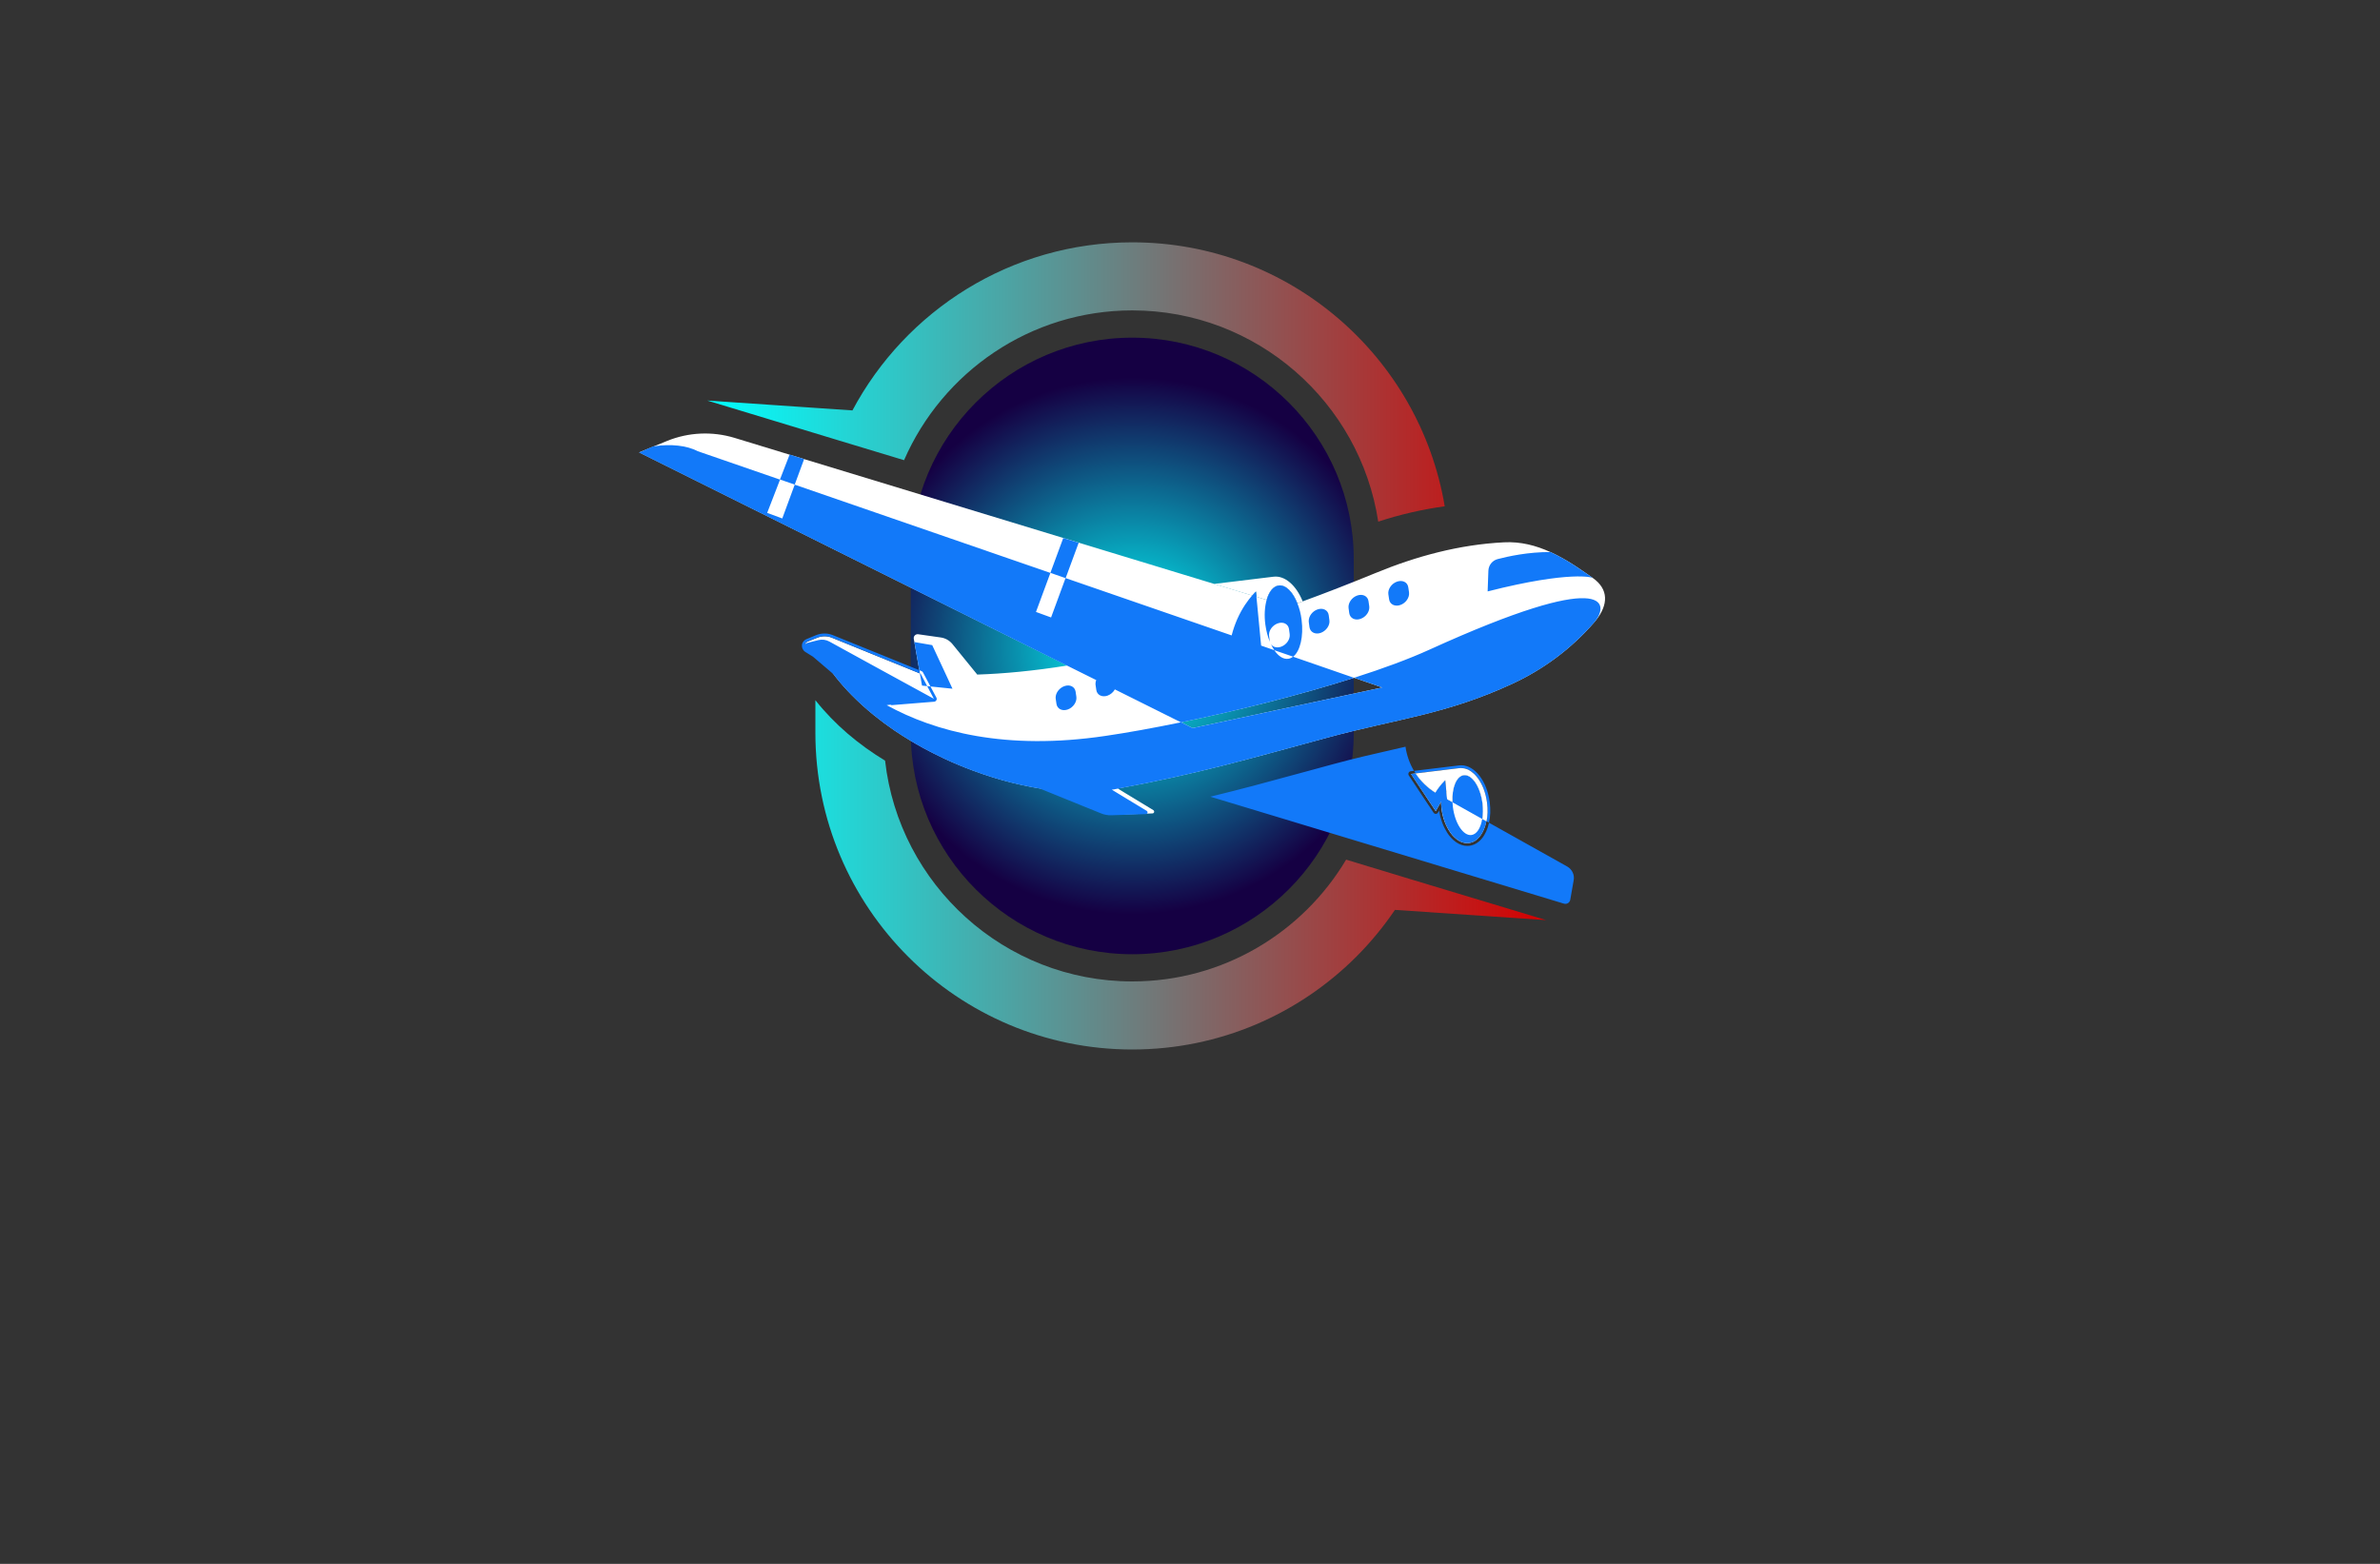 <?xml version="1.0" encoding="utf-8"?>
<!-- Generator: Adobe Illustrator 27.8.1, SVG Export Plug-In . SVG Version: 6.00 Build 0)  -->
<svg version="1.1" xmlns="http://www.w3.org/2000/svg" xmlns:xlink="http://www.w3.org/1999/xlink" x="0px" y="0px"
	 viewBox="0 0 350 230" style="enable-background:new 0 0 350 230;" xml:space="preserve">
<rect x="0" y="0" width="350" height="230" fill="#333333" stroke="none"/>
<style type="text/css">
	.st0{fill-rule:evenodd;clip-rule:evenodd;fill:#A6D63C;}
	.st1{fill-rule:evenodd;clip-rule:evenodd;fill:#00A0D1;}
	.st2{fill:#421C00;}
	.st3{fill-rule:evenodd;clip-rule:evenodd;fill:#FFFFFF;}
	.st4{fill:#699AE2;}
	.st5{fill:#3B7DC4;}
	.st6{fill:#AF7500;}
	.st7{fill:#FFDF00;}
	.st8{fill:#1A0256;}
	.st9{fill:#00594F;}
	.st10{fill:#00779B;}
	.st11{fill:#0074FF;}
	.st12{fill:#194A91;}
	.st13{fill-rule:evenodd;clip-rule:evenodd;fill:#EFEFEF;}
	.st14{fill:#044159;}
	.st15{fill:#4C2900;}
	.st16{fill:#FFFFFF;}
	.st17{fill:#FFB41F;}
	.st18{fill:#FF5A00;}
	.st19{fill:#680404;}
	.st20{fill:#03AA6F;}
	.st21{fill:#FB5968;}
	.st22{fill:#FFD24A;}
	.st23{fill:#055EBC;}
	.st24{fill:#6F6F6F;}
	.st25{fill:#454545;}
	.st26{fill:#BA1A00;}
	.st27{fill:#0071BC;}
	.st28{fill:none;stroke:#FFFFFF;stroke-width:2;stroke-miterlimit:10;}
	.st29{fill:#3D3600;}
	.st30{fill:#5B4E03;}
	.st31{fill:#685900;}
	.st32{fill:none;stroke:#2E8EFF;stroke-width:2;stroke-linecap:round;stroke-miterlimit:10;}
	.st33{fill:none;stroke:#3D3600;stroke-width:2;stroke-linecap:round;stroke-miterlimit:10;}
	.st34{fill:#6F0393;}
	.st35{fill:none;}
	.st36{fill:#96D7FF;}
	.st37{fill:#0C5100;}
	.st38{fill:#FFE856;}
	.st39{fill:#803971;}
	.st40{fill:#D3CECD;}
	.st41{fill:#4C241D;}
	.st42{fill:#EA3200;stroke:#4C241D;stroke-linecap:round;stroke-linejoin:round;stroke-miterlimit:50;}
	.st43{fill:#11930A;stroke:#4C241D;stroke-linecap:round;stroke-linejoin:round;stroke-miterlimit:50;}
	.st44{fill:#3792CF;}
	.st45{fill:#FEE36F;}
	.st46{fill:#136296;}
	.st47{fill:#EFE1CA;}
	.st48{fill:#E1F9B2;}
	.st49{fill:#F5F7B2;}
	.st50{fill:#F7EDB2;}
	.st51{fill:#FCF5EB;}
	.st52{fill:#DEFCF0;}
	.st53{fill:#53C2BA;}
	.st54{fill:#6D6D00;}
	.st55{fill:#001087;}
	.st56{fill:#F19333;}
	.st57{fill:#1554A1;}
	.st58{fill:#8E0000;}
	.st59{fill:#C46B02;}
	.st60{fill:#FFD662;}
	.st61{fill:#01539D;}
	.st62{fill:#007777;}
	.st63{fill:#3CAF47;}
	.st64{fill:#31575B;}
	.st65{fill:#7BBBFF;}
	.st66{fill:#513800;}
	.st67{fill:#009D5A;}
	.st68{fill:#C9A37C;}
	.st69{fill:#DB504A;}
	.st70{fill:#084C61;}
	.st71{opacity:0.3;fill:#BCBEC0;enable-background:new    ;}
	.st72{fill:#069A8E;}
	.st73{fill:#0A4D68;}
	.st74{fill:#190707;}
	.st75{fill:#39B54A;}
	.st76{fill:#01A9DB;}
	.st77{fill:#DF7401;}
	.st78{fill:#0F0F4F;}
	.st79{fill:#232365;}
	.st80{fill:#2169AA;}
	.st81{fill:#00828C;}
	.st82{fill:#00A4BA;}
	.st83{fill:#007CC1;}
	.st84{fill:#FF0000;}
	.st85{fill:#313341;}
	.st86{fill:#C9C9C9;}
	.st87{fill:#0C3F00;}
	.st88{fill:#00153A;}
	.st89{fill:#056168;}
	.st90{fill:#08E8FF;}
	.st91{fill:#00B7FF;}
	.st92{fill:#590060;}
	.st93{fill:#FF78DC;}
	.st94{fill-rule:evenodd;clip-rule:evenodd;fill:#00B6E8;}
	.st95{fill-rule:evenodd;clip-rule:evenodd;fill:#8DD7F7;}
	.st96{fill-rule:evenodd;clip-rule:evenodd;fill:#54A175;}
	.st97{fill-rule:evenodd;clip-rule:evenodd;fill:url(#SVGID_1_);}
	.st98{fill-rule:evenodd;clip-rule:evenodd;fill:#0094D9;}
	.st99{fill-rule:evenodd;clip-rule:evenodd;fill:#0081BE;}
	.st100{fill-rule:evenodd;clip-rule:evenodd;fill:#E7913C;}
	.st101{fill-rule:evenodd;clip-rule:evenodd;fill:#00ADEE;}
	.st102{fill-rule:evenodd;clip-rule:evenodd;fill:#9AD2AD;}
	.st103{fill:url(#SVGID_00000044883740657268345320000006704907116734682505_);}
	.st104{fill:url(#SVGID_00000138574600532750198330000008778648611291077270_);}
	.st105{fill:#1279F9;}
	.st106{fill:#00A8CE;}
	.st107{opacity:0.51;}
	.st108{fill:url(#SVGID_00000168080235061219463190000002153909793289403016_);}
	.st109{enable-background:new    ;}
	.st110{clip-path:url(#SVGID_00000100354661940368657220000014941053838676708496_);}
	
		.st111{fill:none;stroke:#00DAF9;stroke-width:2;stroke-linecap:round;stroke-linejoin:round;stroke-miterlimit:10;stroke-dasharray:4.409,4.409;}
	.st112{fill:#FF7D5B;}
	.st113{opacity:0.7;}
	.st114{fill:url(#SVGID_00000052092001747369283890000008481942958731809937_);}
	.st115{fill:#FF603D;}
	.st116{fill:url(#SVGID_00000119806462032038995620000009641230201192042937_);}
	.st117{fill:url(#SVGID_00000167396890566277337230000012539492818555626941_);}
	.st118{fill:url(#SVGID_00000066483313806378831000000006222078600717418412_);}
	.st119{fill:url(#SVGID_00000029024486839368066000000007332357046425342088_);}
	.st120{fill:url(#SVGID_00000051370450483069689510000000799478038228555670_);}
	.st121{fill:url(#SVGID_00000181787026849866713880000006501642544855721382_);}
	.st122{fill:#142445;}
	.st123{fill:#1C97DA;}
	.st124{fill:#136B9B;}
	.st125{fill:#4E9834;}
	.st126{fill:#7EB436;}
	.st127{fill:#006D2F;}
	.st128{fill:#A07227;}
	.st129{fill:#C1C1C1;}
	.st130{fill:#F98D21;}
	.st131{fill:#4663AF;}
	.st132{fill:#0786A3;}
	.st133{fill:#EB9358;}
	.st134{fill-rule:evenodd;clip-rule:evenodd;fill:url(#SVGID_00000110438738846959821940000005237524608514141373_);}
	.st135{fill-rule:evenodd;clip-rule:evenodd;fill:#B1BCE0;}
	.st136{fill:url(#SVGID_00000098940246628757149920000002040023435523367297_);}
	.st137{fill:#153852;}
	.st138{fill:#327798;}
	.st139{fill:#3A39FF;}
	.st140{fill:#ADE6ED;}
	.st141{fill:#FF0043;}
	.st142{fill:#EAE5E7;}
	.st143{fill:#EFE9E4;}
	.st144{fill:#649936;}
	.st145{fill:#26313D;}
	.st146{fill:#C1B6AA;}
	.st147{fill:#B20443;}
	.st148{fill:#EEF1FC;}
	.st149{fill:#E2B629;}
	.st150{fill:#FFF2DC;}
	.st151{fill:#7A542A;}
	.st152{fill:#B2B2B2;}
</style>
<g id="Layer_1">
</g>
<g id="Layer_2">
</g>
<g id="Layer_3">
</g>
<g id="Layer_4">
</g>
<g id="Layer_5">
</g>
<g id="Layer_6">
</g>
<g id="Layer_7">
</g>
<g id="Layer_8">
</g>
<g id="Layer_9">
</g>
<g id="Layer_10">
</g>
<g id="Layer_11">
</g>
<g id="Layer_12">
</g>
<g id="Layer_13">
</g>
<g id="Layer_14">
</g>
<g id="Layer_15">
	<g>
		<g id="OBJECT">
			<g>
				<radialGradient id="SVGID_1_" cx="166.507" cy="95.002" r="39.478" gradientUnits="userSpaceOnUse">
					<stop  offset="0" style="stop-color:#00FFFF"/>
					<stop  offset="1" style="stop-color:#150043"/>
				</radialGradient>
				<path style="fill:url(#SVGID_1_);" d="M166.51,49.66c-17.96,0-32.57,14.61-32.57,32.57v25.54c0,17.96,14.61,32.57,32.57,32.57
					c17.96,0,32.57-14.61,32.57-32.57V82.23C199.08,64.27,184.47,49.66,166.51,49.66z"/>
				
					<linearGradient id="SVGID_00000026882690263111179990000007547094347203670933_" gradientUnits="userSpaceOnUse" x1="104.02" y1="95" x2="227.357" y2="95">
					<stop  offset="0" style="stop-color:#00FFFF"/>
					<stop  offset="1" style="stop-color:#D60000"/>
				</linearGradient>
				<path style="fill:url(#SVGID_00000026882690263111179990000007547094347203670933_);" d="M132.95,67.68
					c5.64-12.95,18.56-22.03,33.56-22.03c18.3,0,33.5,13.51,36.17,31.07c3.18-1.05,6.45-1.8,9.78-2.26
					c-3.7-22.03-22.86-38.82-45.95-38.82c-17.82,0-33.32,10.01-41.15,24.72l-21.34-1.45l19.28,5.85L132.95,67.68z M207.78,129.41
					l-9.82-2.98v0c-6.39,10.72-18.09,17.91-31.45,17.91c-18.78,0-34.3-14.23-36.35-32.47c-3.86-2.34-7.4-5.29-10.25-8.89v4.78
					c0,25.73,20.86,46.59,46.6,46.59c12.87,0,24.52-5.22,32.95-13.65c2.1-2.1,4-4.41,5.68-6.88l22.23,1.5L207.78,129.41z"/>
			</g>
		</g>
		<g>
			<path class="st16" d="M169.6,119.14l-4.19-2.54l-1.04-0.64c-0.01,0-0.01,0-0.01,0l-2.71-1.65h-12l0.83,0.33l3.67,1.49l8.44,3.41
				c0.48,0.19,1,0.29,1.51,0.27l4.54-0.15l0.82-0.03C169.74,119.64,169.83,119.29,169.6,119.14z M164.37,115.97
				C164.36,115.97,164.36,115.97,164.37,115.97l-2.72-1.65l-0.55,0.35l-2.8,1.79c0,0,0.02,0,0.05,0.01h0.02
				c0.52,0.07,3.66,0.46,6.09,0.25c0.33-0.03,0.64-0.06,0.94-0.11L164.37,115.97z M212.53,114.75c-0.08,0.07-0.74,0.67-1.45,1.82
				c-1.17-0.73-2.16-1.69-2.9-2.82l-0.67,0.08l2.79,4.21l0.84,1.26l0.78-1.41v-0.01h0.01c-0.01-0.28-0.01-0.56,0.03-0.82
				C212.01,116.19,212.21,115.4,212.53,114.75z M217.99,120.45l-4.39-2.46l-0.79-0.44l-0.11-1.09l-0.43,0.79l-0.35,0.64V118
				c0,0.11,0.01,0.21,0.01,0.32c0.01,0.19,0.03,0.39,0.05,0.59c0.09,0.72,0.27,1.41,0.5,2.02c0.12,0.3,0.25,0.6,0.4,0.86
				c0.11,0.21,0.24,0.42,0.37,0.6v0.01c0.03,0.05,0.07,0.09,0.1,0.14c0.17,0.23,0.35,0.44,0.54,0.61c0.57,0.54,1.22,0.85,1.87,0.85
				c0.09,0,0.17-0.01,0.27-0.02c1.25-0.15,2.2-1.43,2.55-3.19L217.99,120.45z M143.73,99.23l-3.66-4.5
				c-0.44-0.54-1.06-0.89-1.75-0.98l-3.29-0.47c-0.39-0.05-0.72,0.28-0.65,0.67l0.09,0.48l0.72,4.14l0.08,0.47l0.01,0.03l0.31,1.76
				l0.76,0.08l0.48,0.05l3.24,0.33l5.82,0.6L143.73,99.23z M234.23,85c-0.23-0.17-0.48-0.33-0.71-0.5
				c-0.11-0.08-0.23-0.16-0.35-0.24c-0.15-0.11-0.29-0.21-0.45-0.31c-0.25-0.17-0.51-0.34-0.76-0.51c-0.07-0.05-0.15-0.1-0.22-0.15
				c-0.18-0.12-0.36-0.23-0.55-0.35c-0.26-0.17-0.52-0.32-0.78-0.48c-0.17-0.1-0.33-0.2-0.5-0.29c-0.62-0.35-1.26-0.68-1.9-0.98
				h-0.01c-2.11-0.96-4.36-1.56-6.83-1.43c-6.55,0.33-12.87,2.03-18.95,4.54c-3.7,1.52-7.24,2.9-10.64,4.14
				c-0.26,0.1-0.52,0.19-0.78,0.29c-0.44,0.16-0.88,0.32-1.32,0.48l-3.21-0.98L185.51,88l-0.74-0.23l-0.35-0.11l-0.29-0.09
				l-5.59-1.7h-0.01l-19.9-6.06l-2.27-0.69l-38.11-11.6l-0.05-0.02l-2.08-0.63l-8.13-2.48c-3.25-0.98-6.75-0.82-9.89,0.46
				l-1.81,0.74l-2.3,0.94l62.96,31.35c-4.96,0.8-9.35,1.2-13.2,1.33c-1.63,0.05-3.16,0.06-4.6,0.03c-1.15-0.03-2.24-0.07-3.27-0.15
				c-0.16-0.01-0.32-0.03-0.48-0.03c-0.03-0.01-0.07-0.01-0.1-0.01c-2.4-0.19-4.48-0.5-6.27-0.84c-6.25-1.25-8.97-3.15-9.09-3.23
				c0,0.01,0,0.01,0.01,0.01c0.09,0.19,0.19,0.39,0.3,0.58c0.26,0.5,0.55,0.98,0.86,1.47h0.01c0.05,0.09,0.11,0.19,0.18,0.29
				c0,0,0,0,0,0.01c0.05,0.08,0.11,0.17,0.17,0.25c0.05,0.09,0.11,0.17,0.17,0.25c0.27,0.4,0.55,0.8,0.85,1.19
				c0.03,0.03,0.05,0.06,0.07,0.09c0.11,0.15,0.23,0.31,0.35,0.46c0.72,0.91,1.51,1.8,2.36,2.66c1.01,1.02,2.1,2.01,3.25,2.94
				c0.48,0.39,0.97,0.77,1.47,1.14c0.5,0.37,1.02,0.74,1.53,1.09c0.78,0.53,1.59,1.04,2.4,1.53c0.27,0.16,0.55,0.32,0.82,0.48
				c0.66,0.38,1.33,0.75,2.02,1.1c0.23,0.12,0.46,0.23,0.68,0.35c0.46,0.23,0.92,0.45,1.38,0.67c0.69,0.33,1.39,0.64,2.1,0.93
				c0.71,0.29,1.41,0.58,2.13,0.84c0.48,0.17,0.95,0.34,1.43,0.51c0.48,0.16,0.95,0.31,1.43,0.47c1.91,0.6,3.82,1.07,5.69,1.43
				c0.43,0.09,0.86,0.16,1.28,0.23h0.01c0.43,0.07,0.86,0.13,1.29,0.19c1.44,0.19,2.85,0.3,4.2,0.33h0.02
				c1.8,0.03,3.52-0.07,5.11-0.35c0.11-0.01,0.23-0.03,0.35-0.05c0.17-0.03,0.35-0.07,0.52-0.1c0,0,0,0,0.01,0
				c11.71-2.16,19.12-4.33,30.76-7.48c10.36-2.81,17.45-3.39,27.29-7.95c4.56-2.12,8.63-5.13,12.03-9.04
				c0.06-0.07,0.12-0.15,0.18-0.22C236.56,88.93,236.57,86.64,234.23,85z M175.39,107.08l-1.71-0.85
				c8.19-1.69,17.51-4.02,25.46-6.55l4.14,1.43L175.39,107.08z M234.23,85c-0.23-0.17-0.48-0.33-0.71-0.5
				c-0.11-0.08-0.23-0.16-0.35-0.24c-0.15-0.11-0.29-0.21-0.45-0.31c-0.25-0.17-0.51-0.34-0.76-0.51c-0.07-0.05-0.15-0.1-0.22-0.15
				c-0.18-0.12-0.36-0.23-0.55-0.35c-0.26-0.17-0.52-0.32-0.78-0.48c-0.17-0.1-0.33-0.2-0.5-0.29c-0.62-0.35-1.26-0.68-1.9-0.98
				h-0.01c-2.11-0.96-4.36-1.56-6.83-1.43c-6.55,0.33-12.87,2.03-18.95,4.54c-3.7,1.52-7.24,2.9-10.64,4.14
				c-0.26,0.1-0.52,0.19-0.78,0.29c-0.44,0.16-0.88,0.32-1.32,0.48l-3.21-0.98L185.51,88l-0.74-0.23l-0.35-0.11l-0.29-0.09
				l-5.59-1.7h-0.01l-19.9-6.06l-2.27-0.69l-38.11-11.6l-0.05-0.02l-2.08-0.63l-8.13-2.48c-3.25-0.98-6.75-0.82-9.89,0.46
				l-1.81,0.74l-2.3,0.94l62.96,31.35c-4.96,0.8-9.35,1.2-13.2,1.33c-1.63,0.05-3.16,0.06-4.6,0.03c-1.15-0.03-2.24-0.07-3.27-0.15
				c-0.16-0.01-0.32-0.03-0.48-0.03c-0.03-0.01-0.07-0.01-0.1-0.01c-2.4-0.19-4.48-0.5-6.27-0.84c-6.25-1.25-8.97-3.15-9.09-3.23
				c0,0.01,0,0.01,0.01,0.01c0.09,0.19,0.19,0.39,0.3,0.58c0.26,0.5,0.55,0.98,0.86,1.47h0.01c0.05,0.09,0.11,0.19,0.18,0.29
				c0,0,0,0,0,0.01c0.05,0.08,0.11,0.17,0.17,0.25c0.05,0.09,0.11,0.17,0.17,0.25c0.27,0.4,0.55,0.8,0.85,1.19
				c0.03,0.03,0.05,0.06,0.07,0.09c0.11,0.15,0.23,0.31,0.35,0.46c0.72,0.91,1.51,1.8,2.36,2.66c1.01,1.02,2.1,2.01,3.25,2.94
				c0.48,0.39,0.97,0.77,1.47,1.14c0.5,0.37,1.02,0.74,1.53,1.09c0.78,0.53,1.59,1.04,2.4,1.53c0.27,0.16,0.55,0.32,0.82,0.48
				c0.66,0.38,1.33,0.75,2.02,1.1c0.23,0.12,0.46,0.23,0.68,0.35c0.46,0.23,0.92,0.45,1.38,0.67c0.69,0.33,1.39,0.64,2.1,0.93
				c0.71,0.29,1.41,0.58,2.13,0.84c0.48,0.17,0.95,0.34,1.43,0.51c0.48,0.16,0.95,0.31,1.43,0.47c1.91,0.6,3.82,1.07,5.69,1.43
				c0.43,0.09,0.86,0.16,1.28,0.23h0.01c0.43,0.07,0.86,0.13,1.29,0.19c1.44,0.19,2.85,0.3,4.2,0.33h0.02
				c1.8,0.03,3.52-0.07,5.11-0.35c0.11-0.01,0.23-0.03,0.35-0.05c0.17-0.03,0.35-0.07,0.52-0.1c0,0,0,0,0.01,0
				c11.71-2.16,19.12-4.33,30.76-7.48c10.36-2.81,17.45-3.39,27.29-7.95c4.56-2.12,8.63-5.13,12.03-9.04
				c0.06-0.07,0.12-0.15,0.18-0.22C236.56,88.93,236.57,86.64,234.23,85z M175.39,107.08l-1.71-0.85
				c8.19-1.69,17.51-4.02,25.46-6.55l4.14,1.43L175.39,107.08z M184.77,87.77l-0.35-0.11c0.08-0.23,0.17-0.46,0.27-0.66
				c-0.05,0.04-0.26,0.23-0.56,0.58l-5.59-1.7h-0.01l3.42,5.16l1.03,1.55l0.96-1.73l0.96-1.75l0.61-1.1L184.77,87.77z
				 M136.35,100.91l-0.97-1.83l-0.11-0.04l-12.93-5.25c-0.34-0.14-0.71-0.21-1.07-0.21c-0.37,0-0.73,0.07-1.08,0.21l-1.45,0.59
				c-0.22,0.09-0.35,0.27-0.39,0.47c-0.07,0.25,0.03,0.54,0.29,0.7l2.44,1.51h0.01l1.59,0.99l8.5,5.26l6.17-0.51L136.35,100.91z
				 M192.24,91.05c-0.12-0.94-0.35-1.82-0.67-2.6c-0.26,0.1-0.52,0.19-0.78,0.29c-0.66-1.68-1.71-2.76-2.75-2.62
				c-0.8,0.11-1.43,0.92-1.77,2.12L185.51,88l-0.74-0.23l-0.35-0.11c-0.33,0.92-0.5,2.02-0.48,3.19c0,0.41,0.03,0.83,0.09,1.26
				c0.12,0.93,0.35,1.8,0.66,2.58c0.25,0.64,0.56,1.22,0.92,1.72c0.94,1.33,2.17,2.09,3.41,1.93c0.84-0.11,1.57-0.62,2.12-1.42
				C192.08,95.57,192.55,93.4,192.24,91.05z M217.99,120.45c0.11-0.69,0.13-1.48,0.02-2.32c-0.31-2.43-1.55-4.27-2.75-4.12
				c-1.08,0.14-1.77,1.85-1.66,3.97l-0.79-0.44l-0.11-1.09l-0.43,0.79l-0.35,0.64V118c0,0.11,0.01,0.21,0.01,0.32
				c0.01,0.19,0.03,0.39,0.05,0.59c0.09,0.72,0.27,1.41,0.5,2.02c0.12,0.3,0.25,0.6,0.4,0.86c0.11,0.21,0.24,0.42,0.37,0.6v0.01
				c0.03,0.05,0.07,0.09,0.1,0.14c0.17,0.23,0.35,0.44,0.54,0.61c0.57,0.54,1.22,0.85,1.87,0.85c0.09,0,0.17-0.01,0.27-0.02
				c1.25-0.15,2.2-1.43,2.55-3.19L217.99,120.45z M214.89,112.95c-0.03,0-0.05,0-0.07,0.01c0.1,0,0.19,0.01,0.29,0.02
				C215.03,112.97,214.96,112.95,214.89,112.95z M189.74,117.28l-4.11,1.03l43.6,13.19L189.74,117.28z"/>
			<path class="st16" d="M187.26,84.82l-8.72,1.06l5.59,1.7c0.29-0.34,0.51-0.54,0.56-0.58c0.01-0.01,0.01-0.01,0.01-0.01l0.07,0.78
				l0.74,0.23l0.76,0.23c0.34-1.21,0.97-2.02,1.77-2.12c1.04-0.13,2.09,0.94,2.75,2.62c0.26-0.09,0.52-0.19,0.78-0.29
				C190.63,86.11,188.96,84.6,187.26,84.82z"/>
			<path class="st105" d="M135.38,99.07l-0.11-0.04l0.01,0.03l0.31,1.76l0.76,0.08L135.38,99.07z M129.01,98.22l-7.05-3.87
				c-0.49-0.27-1.06-0.34-1.6-0.21l-1.63,0.41c-0.17,0.05-0.3,0.15-0.38,0.28c-0.07,0.25,0.03,0.54,0.29,0.7l2.44,1.51h0.01
				l1.59,0.99l8.5,5.26l6.17-0.51L129.01,98.22z M135.38,99.07l-0.11-0.04l0.01,0.03l0.31,1.76l0.76,0.08L135.38,99.07z
				 M135.38,99.07c-0.03-0.01-0.07-0.01-0.1-0.01l0.31,1.76l0.76,0.08L135.38,99.07z M135.38,99.07c-0.03-0.01-0.07-0.01-0.1-0.01
				l0.31,1.76l0.76,0.08L135.38,99.07z M137.71,102.61l-0.88-1.65l-0.48-0.05l1,1.89l-8.35-4.57l-7.05-3.87
				c-0.49-0.27-1.06-0.34-1.6-0.21l-1.63,0.41c-0.17,0.05-0.3,0.15-0.38,0.28c0.04-0.2,0.17-0.37,0.39-0.47l1.45-0.59
				c0.35-0.13,0.71-0.21,1.08-0.21c0.36,0,0.73,0.07,1.07,0.21l12.93,5.25l-0.08-0.47l-12.7-5.15c-0.4-0.16-0.8-0.24-1.23-0.24
				c-0.42,0-0.84,0.08-1.23,0.24L118.59,94c-0.37,0.15-0.63,0.49-0.66,0.89c-0.03,0.4,0.16,0.78,0.5,0.99l1.09,0.68l2.08,1.29h0.01
				l2.7,1.67l6.65,4.12l0.01,0.01c0.07,0.03,0.14,0.06,0.21,0.06c0.01,0,0.02-0.01,0.03-0.01l6.17-0.5
				c0.13-0.01,0.25-0.09,0.32-0.21C137.77,102.88,137.77,102.73,137.71,102.61z M135.28,99.07l0.31,1.76l0.76,0.08l-0.97-1.83
				C135.35,99.07,135.31,99.07,135.28,99.07z M135.38,99.07c-0.03-0.01-0.07-0.01-0.1-0.01l0.31,1.76l0.76,0.08L135.38,99.07z
				 M135.38,99.07c-0.03-0.01-0.07-0.01-0.1-0.01l0.31,1.76l0.76,0.08L135.38,99.07z M168.63,119.25l-4.16-2.52l-0.98-0.6
				l-2.39-1.45l-0.03-0.02h-11.41l3.21,1.3h0.01l9.1,3.69c0.46,0.18,0.95,0.27,1.45,0.25l5.09-0.17c0.05,0,0.1-0.02,0.14-0.05
				C168.79,119.59,168.81,119.35,168.63,119.25z M135.38,99.07l-0.11-0.04l0.01,0.03l0.31,1.76l0.76,0.08L135.38,99.07z
				 M135.27,99.03l0.01,0.03c0.03,0,0.07,0,0.1,0.01L135.27,99.03z M135.27,99.03l0.01,0.03c0.03,0,0.07,0,0.1,0.01L135.27,99.03z
				 M139.13,99.26l-2.04-4.38l-2.62-0.45l0.72,4.14l0.33,0.13c0.09,0.03,0.16,0.1,0.21,0.19l0.12,0.22l0.98,1.85l3.24,0.33
				L139.13,99.26z M135.28,99.07c0.03,0,0.07,0,0.1,0.01l-0.11-0.04L135.28,99.07z M135.27,99.03l0.01,0.03c0.03,0,0.07,0,0.1,0.01
				L135.27,99.03z M135.27,99.03l0.01,0.03c0.03,0,0.07,0,0.1,0.01L135.27,99.03z M210.25,95.53c-3.07,1.4-6.9,2.81-11.11,4.15
				l4.14,1.43l-27.89,5.97l-1.71-0.85c-4.08,0.84-7.89,1.53-11.11,2c-14.65,2.18-25.07-0.61-32.17-4.52
				c-2.4-1.32-4.41-2.76-6.09-4.19c-0.58-0.5-1.12-0.99-1.63-1.48c-1.11-1.07-2.02-2.11-2.76-3.03C119.92,95,119.92,95,119.92,95
				h-0.01c0.1,0.2,0.2,0.39,0.31,0.59c0.26,0.5,0.55,0.98,0.86,1.47c0.05,0.09,0.12,0.19,0.19,0.29c0,0,0,0,0,0.01
				c0.05,0.08,0.11,0.17,0.17,0.25c0.05,0.09,0.11,0.17,0.17,0.25h0.01c0.27,0.4,0.55,0.8,0.85,1.19c0.02,0.03,0.04,0.05,0.06,0.08
				c0.12,0.15,0.24,0.31,0.37,0.47c0.72,0.91,1.51,1.8,2.36,2.66c1.01,1.02,2.1,2.01,3.25,2.94c0.48,0.39,0.97,0.77,1.47,1.14
				c0.5,0.37,1.02,0.74,1.53,1.09c0.78,0.54,1.59,1.04,2.4,1.53c0.27,0.16,0.55,0.32,0.82,0.48c0.66,0.38,1.33,0.75,2.02,1.1
				c0.23,0.12,0.46,0.23,0.68,0.35c0.46,0.23,0.92,0.45,1.38,0.67c0.69,0.33,1.39,0.64,2.1,0.93c0.71,0.29,1.41,0.58,2.13,0.84
				c0.48,0.17,0.95,0.34,1.43,0.51c0.48,0.16,0.95,0.31,1.43,0.47c1.91,0.6,3.82,1.07,5.69,1.43c0.43,0.09,0.86,0.16,1.28,0.23h0.01
				c0.43,0.07,0.86,0.13,1.29,0.19c1.44,0.19,2.85,0.3,4.2,0.33h0.02c1.8,0.03,3.52-0.07,5.11-0.35c0.11-0.01,0.23-0.03,0.35-0.05
				c0.17-0.03,0.35-0.07,0.52-0.1c0,0,0,0,0.01,0c11.71-2.16,19.12-4.33,30.76-7.48c10.36-2.81,17.45-3.39,27.29-7.95
				c4.56-2.12,8.63-5.13,12.03-9.04c0.06-0.07,0.12-0.15,0.18-0.22C236.57,88.74,236.48,83.6,210.25,95.53z M217.99,120.45
				c-0.21,1.32-0.8,2.26-1.59,2.36c-1.21,0.15-2.43-1.69-2.74-4.12c-0.03-0.24-0.05-0.48-0.06-0.71l-0.79-0.44l-0.11-1.09
				l-0.16-1.71c0,0,0,0-0.01,0.01c-0.08,0.07-0.74,0.67-1.45,1.82c-1.17-0.73-2.16-1.69-2.9-2.82l-0.67,0.08l2.79,4.21l0.84,1.26
				l0.78-1.41c0,0.04,0,0.07,0.01,0.11c0,0.11,0.01,0.21,0.01,0.32c0.01,0.19,0.03,0.39,0.05,0.59c0.09,0.72,0.27,1.41,0.5,2.02
				c0.12,0.3,0.25,0.6,0.4,0.86c0.11,0.21,0.24,0.42,0.37,0.6v0.01c0.03,0.05,0.07,0.09,0.1,0.14c0.17,0.23,0.35,0.44,0.54,0.61
				c0.57,0.54,1.22,0.85,1.87,0.85c0.09,0,0.17-0.01,0.27-0.02c1.25-0.15,2.2-1.43,2.55-3.19L217.99,120.45z M230.47,127.44
				l-11.5-6.44c-0.4,1.87-1.45,3.2-2.87,3.39c-0.11,0.01-0.21,0.02-0.32,0.02c-1.16,0-2.25-0.79-3.04-2.07
				c-0.53-0.85-0.92-1.91-1.12-3.11l-0.14,0.26c-0.07,0.12-0.19,0.2-0.33,0.21c0,0-0.01,0-0.01,0c-0.13,0-0.26-0.07-0.33-0.18
				l-0.69-1.04l-2.94-4.43c-0.07-0.11-0.09-0.26-0.03-0.39c0.05-0.13,0.17-0.21,0.31-0.23l0.48-0.06c-0.64-1.08-1.07-2.28-1.25-3.55
				c-0.64,0.15-1.27,0.29-1.91,0.44c-2.71,0.62-5.51,1.25-8.6,2.09c-1.54,0.42-3,0.82-4.41,1.2c-5.02,1.37-9.32,2.54-13.78,3.62
				l52,15.73c0.42,0.13,0.85-0.14,0.93-0.57l0.5-2.85C231.58,128.66,231.19,127.85,230.47,127.44z M210.3,118.04l0.84,1.26
				l0.78-1.41c0,0.04,0,0.07,0.01,0.11c0,0.11,0.01,0.21,0.01,0.32c0.01,0.19,0.03,0.39,0.05,0.59c0.09,0.72,0.27,1.41,0.5,2.02
				c0.12,0.3,0.25,0.6,0.4,0.86c0.11,0.21,0.24,0.42,0.37,0.6v0.01c0.03,0.05,0.07,0.09,0.1,0.14c0.17,0.23,0.35,0.44,0.54,0.61
				c0.57,0.54,1.22,0.85,1.87,0.85c0.09,0,0.17-0.01,0.27-0.02c1.25-0.15,2.2-1.43,2.55-3.19l-0.62-0.34
				c-0.21,1.32-0.8,2.26-1.59,2.36c-1.21,0.15-2.43-1.69-2.74-4.12c-0.03-0.24-0.05-0.48-0.06-0.71l-0.79-0.44l-0.11-1.09
				l-0.16-1.71c0,0,0,0-0.01,0.01c-0.08,0.07-0.74,0.67-1.45,1.82c-1.17-0.73-2.16-1.69-2.9-2.82l-0.67,0.08L210.3,118.04z
				 M195.5,91.22l-0.1-0.75c-0.1-0.74-0.84-1.12-1.65-0.84c-0.75,0.26-1.29,0.99-1.29,1.69c0,0.06,0.01,0.11,0.01,0.17l0.1,0.75
				c0.11,0.74,0.84,1.12,1.65,0.84C195.03,92.79,195.61,91.96,195.5,91.22z M158.29,102.49l-0.11-0.75
				c-0.1-0.74-0.84-1.12-1.65-0.83c-0.74,0.26-1.29,0.99-1.29,1.68c0,0.06,0.01,0.12,0.01,0.17l0.11,0.75
				c0.1,0.74,0.84,1.12,1.65,0.84C157.82,104.07,158.39,103.23,158.29,102.49z M164.14,100.45l-0.1-0.75
				c-0.11-0.74-0.84-1.12-1.65-0.84c-0.56,0.19-1,0.65-1.18,1.16c-0.07,0.17-0.11,0.35-0.11,0.53c0,0.06,0.01,0.12,0.01,0.17
				l0.11,0.75c0.1,0.74,0.84,1.12,1.65,0.84c0.47-0.17,0.86-0.52,1.08-0.92C164.11,101.09,164.18,100.76,164.14,100.45z
				 M201.36,89.17l-0.11-0.75c-0.1-0.74-0.84-1.12-1.65-0.84c-0.81,0.28-1.38,1.11-1.28,1.86l0.1,0.74
				c0.11,0.74,0.84,1.12,1.65,0.84C200.88,90.75,201.46,89.92,201.36,89.17z M207.21,87.12l-0.11-0.74
				c-0.1-0.75-0.84-1.12-1.65-0.84c-0.81,0.28-1.38,1.11-1.28,1.85l0.11,0.75c0.1,0.74,0.84,1.12,1.65,0.84
				C206.74,88.7,207.31,87.87,207.21,87.12z M129.01,98.22l-7.05-3.87c-0.49-0.27-1.06-0.34-1.6-0.21l-1.63,0.41
				c-0.17,0.05-0.3,0.15-0.38,0.28c-0.16,0.25-0.13,0.6,0.12,0.82l1.05,0.9l3,2.56l0.01,0.01l5.7,4.87l2.16-0.28l0.56-0.07l6.4-0.84
				L129.01,98.22z M191.13,96.92l-0.98-0.34c-0.21,0.17-0.46,0.28-0.72,0.31c-0.72,0.09-1.44-0.39-2.04-1.27l-1.93-0.67l-0.78-0.27
				l-3.56-1.23l-24.42-8.43l-2.13,5.79L152.35,90l2.12-5.74l-37.6-12.98l-1.83,4.97l-2.22-0.82l1.89-4.89l-12.1-4.18
				c-1.63-0.86-4-1.08-6.33-0.74c-0.08,0.01-0.16,0.02-0.24,0.03l-2.06,0.9l62.96,31.35l4.27,2.12l2.74,1.37l9.73,4.85
				c8.19-1.69,17.51-4.02,25.46-6.55L191.13,96.92z M185.6,96.41l-0.14-1.45l-0.56-5.85l-0.13-1.33l-0.07-0.78
				c0,0-0.01,0.01-0.01,0.01c-0.05,0.04-0.26,0.23-0.56,0.58c-0.56,0.64-1.44,1.79-2.18,3.46c-0.31,0.71-0.6,1.52-0.83,2.42
				c-0.51,1.99-0.72,4.44-0.25,7.34l5.07-0.74L185.6,96.41z M191.41,91.15c-0.11-0.89-0.33-1.71-0.62-2.42
				c-0.66-1.68-1.71-2.76-2.75-2.62c-0.8,0.11-1.43,0.92-1.77,2.12c-0.28,1-0.37,2.27-0.19,3.62c0.13,0.95,0.36,1.83,0.68,2.57
				c-0.02-0.05-0.03-0.09-0.03-0.14l-0.1-0.75c-0.01-0.06-0.01-0.12-0.01-0.18c0-0.69,0.55-1.41,1.29-1.67
				c0.8-0.29,1.55,0.09,1.65,0.84l0.1,0.74c0.1,0.75-0.47,1.58-1.28,1.86c-0.62,0.21-1.2,0.05-1.48-0.39
				c0.15,0.33,0.33,0.64,0.51,0.9l2.76,0.95C191.19,95.79,191.73,93.61,191.41,91.15z M217.99,120.45c-0.21,1.32-0.8,2.26-1.59,2.36
				c-1.21,0.15-2.43-1.69-2.74-4.12c-0.03-0.24-0.05-0.48-0.06-0.71l-0.79-0.44l-0.11-1.09l-0.16-1.71c0,0,0,0-0.01,0.01
				c-0.08,0.07-0.74,0.67-1.45,1.82c-0.27,0.42-0.53,0.91-0.78,1.47l0.84,1.26l0.78-1.41c0,0.04,0,0.07,0.01,0.11
				c0,0.11,0.01,0.21,0.01,0.32c0.01,0.19,0.03,0.39,0.05,0.59c0.09,0.72,0.27,1.41,0.5,2.02c0.12,0.3,0.25,0.6,0.4,0.86
				c0.11,0.21,0.24,0.42,0.37,0.6v0.01c0.03,0.05,0.07,0.09,0.1,0.14c0.17,0.23,0.35,0.44,0.54,0.61c0.57,0.54,1.22,0.85,1.87,0.85
				c0.09,0,0.17-0.01,0.27-0.02c1.25-0.15,2.2-1.43,2.55-3.19L217.99,120.45z M211.63,119.23l-0.14,0.26
				c-0.07,0.12-0.19,0.2-0.33,0.21c0,0-0.01,0-0.01,0c-0.13,0-0.26-0.07-0.33-0.18l-0.69-1.04c-0.37,0.96-0.69,2.1-0.83,3.42
				l3.46,0.44C212.21,121.49,211.82,120.42,211.63,119.23z M218.01,118.13c-0.31-2.43-1.55-4.27-2.75-4.12
				c-1.08,0.14-1.77,1.85-1.66,3.97l4.39,2.46C218.1,119.76,218.11,118.97,218.01,118.13z M217.99,120.45
				c-0.21,1.32-0.8,2.26-1.59,2.36c-1.21,0.15-2.43-1.69-2.74-4.12c-0.03-0.24-0.05-0.48-0.06-0.71l-0.79-0.44l-0.11-1.09
				l-0.16-1.71c0,0,0,0-0.01,0.01c-0.08,0.07-0.74,0.67-1.45,1.82c-1.17-0.73-2.16-1.69-2.9-2.82l-0.67,0.08l2.79,4.21l0.84,1.26
				l0.78-1.41c0,0.04,0,0.07,0.01,0.11c0,0.11,0.01,0.21,0.01,0.32c0.01,0.19,0.03,0.39,0.05,0.59c0.09,0.72,0.27,1.41,0.5,2.02
				c0.12,0.3,0.25,0.6,0.4,0.86c0.11,0.21,0.24,0.42,0.37,0.6v0.01c0.03,0.05,0.07,0.09,0.1,0.14c0.17,0.23,0.35,0.44,0.54,0.61
				c0.57,0.54,1.22,0.85,1.87,0.85c0.09,0,0.17-0.01,0.27-0.02c1.25-0.15,2.2-1.43,2.55-3.19L217.99,120.45z M218.01,118.13
				c-0.31-2.43-1.55-4.27-2.75-4.12c-1.08,0.14-1.77,1.85-1.66,3.97l4.39,2.46C218.1,119.76,218.11,118.97,218.01,118.13z
				 M218.01,118.13c-0.31-2.43-1.55-4.27-2.75-4.12c-1.08,0.14-1.77,1.85-1.66,3.97l4.39,2.46
				C218.1,119.76,218.11,118.97,218.01,118.13z M218.01,118.13c-0.31-2.43-1.55-4.27-2.75-4.12c-1.08,0.14-1.77,1.85-1.66,3.97
				l4.39,2.46C218.1,119.76,218.11,118.97,218.01,118.13z M218.01,118.13c-0.31-2.43-1.55-4.27-2.75-4.12
				c-1.08,0.14-1.77,1.85-1.66,3.97l4.39,2.46C218.1,119.76,218.11,118.97,218.01,118.13z M217.99,120.45
				c-0.21,1.32-0.8,2.26-1.59,2.36c-1.21,0.15-2.43-1.69-2.74-4.12c-0.03-0.24-0.05-0.48-0.06-0.71l-0.79-0.44l-0.11-1.09
				l-0.16-1.71c0,0,0,0-0.01,0.01c-0.08,0.07-0.74,0.67-1.45,1.82c-1.17-0.73-2.16-1.69-2.9-2.82l-0.67,0.08l2.79,4.21l0.84,1.26
				l0.78-1.41c0,0.04,0,0.07,0.01,0.11c0,0.11,0.01,0.21,0.01,0.32c0.01,0.19,0.03,0.39,0.05,0.59c0.09,0.72,0.27,1.41,0.5,2.02
				c0.12,0.3,0.25,0.6,0.4,0.86c0.11,0.21,0.24,0.42,0.37,0.6v0.01c0.03,0.05,0.07,0.09,0.1,0.14c0.17,0.23,0.35,0.44,0.54,0.61
				c0.57,0.54,1.22,0.85,1.87,0.85c0.09,0,0.17-0.01,0.27-0.02c1.25-0.15,2.2-1.43,2.55-3.19L217.99,120.45z M219.08,117.99
				c-0.4-3.11-2.2-5.44-4.19-5.44c-0.11,0-0.21,0.01-0.32,0.02l-6.62,0.8c0.07,0.13,0.15,0.25,0.23,0.37l6.44-0.78
				c0.05-0.01,0.09-0.01,0.13-0.01h0.06c0.1,0,0.19,0.01,0.29,0.02c0.08,0.01,0.16,0.01,0.24,0.03c0.06,0.01,0.12,0.03,0.18,0.05
				c0.11,0.03,0.22,0.07,0.33,0.11c0.02,0.01,0.04,0.03,0.07,0.03c0.29,0.15,0.58,0.34,0.84,0.6c0.41,0.39,0.78,0.9,1.09,1.49
				c0.12,0.23,0.23,0.48,0.33,0.73c0.23,0.61,0.41,1.29,0.5,2.02c0.13,0.98,0.09,1.92-0.08,2.75l0.37,0.21
				C219.18,120.1,219.22,119.07,219.08,117.99z M215.25,114.02c-1.08,0.14-1.77,1.85-1.66,3.97l4.39,2.46
				c0.11-0.69,0.13-1.48,0.02-2.32C217.69,115.7,216.46,113.86,215.25,114.02z M218.01,118.13c-0.31-2.43-1.55-4.27-2.75-4.12
				c-1.08,0.14-1.77,1.85-1.66,3.97l4.39,2.46C218.1,119.76,218.11,118.97,218.01,118.13z M218.01,118.13
				c-0.31-2.43-1.55-4.27-2.75-4.12c-1.08,0.14-1.77,1.85-1.66,3.97l4.39,2.46C218.1,119.76,218.11,118.97,218.01,118.13z
				 M218.01,118.13c-0.31-2.43-1.55-4.27-2.75-4.12c-1.08,0.14-1.77,1.85-1.66,3.97l4.39,2.46
				C218.1,119.76,218.11,118.97,218.01,118.13z M218.01,118.13c-0.31-2.43-1.55-4.27-2.75-4.12c-1.08,0.14-1.77,1.85-1.66,3.97
				l4.39,2.46C218.1,119.76,218.11,118.97,218.01,118.13z M233.52,84.5c-0.11-0.08-0.23-0.16-0.35-0.24
				c-0.15-0.11-0.29-0.21-0.45-0.31c-0.25-0.17-0.51-0.34-0.76-0.51c-0.07-0.05-0.15-0.1-0.22-0.15c-0.18-0.12-0.36-0.23-0.55-0.35
				c-0.26-0.17-0.52-0.32-0.78-0.48c-0.17-0.1-0.33-0.2-0.5-0.29c-0.62-0.35-1.26-0.68-1.9-0.98h-0.01
				c-3.27-0.01-6.17,0.62-7.77,1.04c-0.78,0.21-1.32,0.9-1.35,1.71l-0.11,3.04c12.36-3.14,15.47-2,15.47-2
				C233.99,84.83,233.75,84.66,233.52,84.5z M156.36,79.13l-1.89,5.12l2.24,0.78l1.92-5.21L156.36,79.13z M118.2,67.51l-2.08-0.66
				l-0.01,0.03l-1.41,3.64l2.17,0.75l1.38-3.74L118.2,67.51z"/>
			<path class="st16" d="M218.68,118.04c-0.09-0.72-0.27-1.41-0.5-2.02c-0.1-0.25-0.21-0.5-0.33-0.73c-0.31-0.6-0.68-1.1-1.09-1.49
				c-0.27-0.25-0.55-0.45-0.84-0.6c-0.03-0.01-0.05-0.03-0.07-0.03c-0.11-0.05-0.21-0.08-0.33-0.11c-0.06-0.02-0.12-0.04-0.18-0.05
				c-0.08-0.02-0.16-0.02-0.24-0.03c-0.09-0.01-0.19-0.02-0.29-0.02h-0.06c-0.04-0.01-0.09,0-0.13,0.01l-6.44,0.78
				c0.74,1.12,1.73,2.09,2.9,2.82c0.71-1.15,1.37-1.75,1.45-1.82c0.01-0.01,0.01-0.01,0.01-0.01l0.16,1.71l0.11,1.09l0.79,0.44
				c-0.11-2.12,0.58-3.83,1.66-3.97c1.21-0.15,2.44,1.69,2.75,4.12c0.11,0.84,0.09,1.63-0.02,2.32l0.62,0.34
				C218.78,119.96,218.81,119.02,218.68,118.04z"/>
		</g>
	</g>
</g>
</svg>
